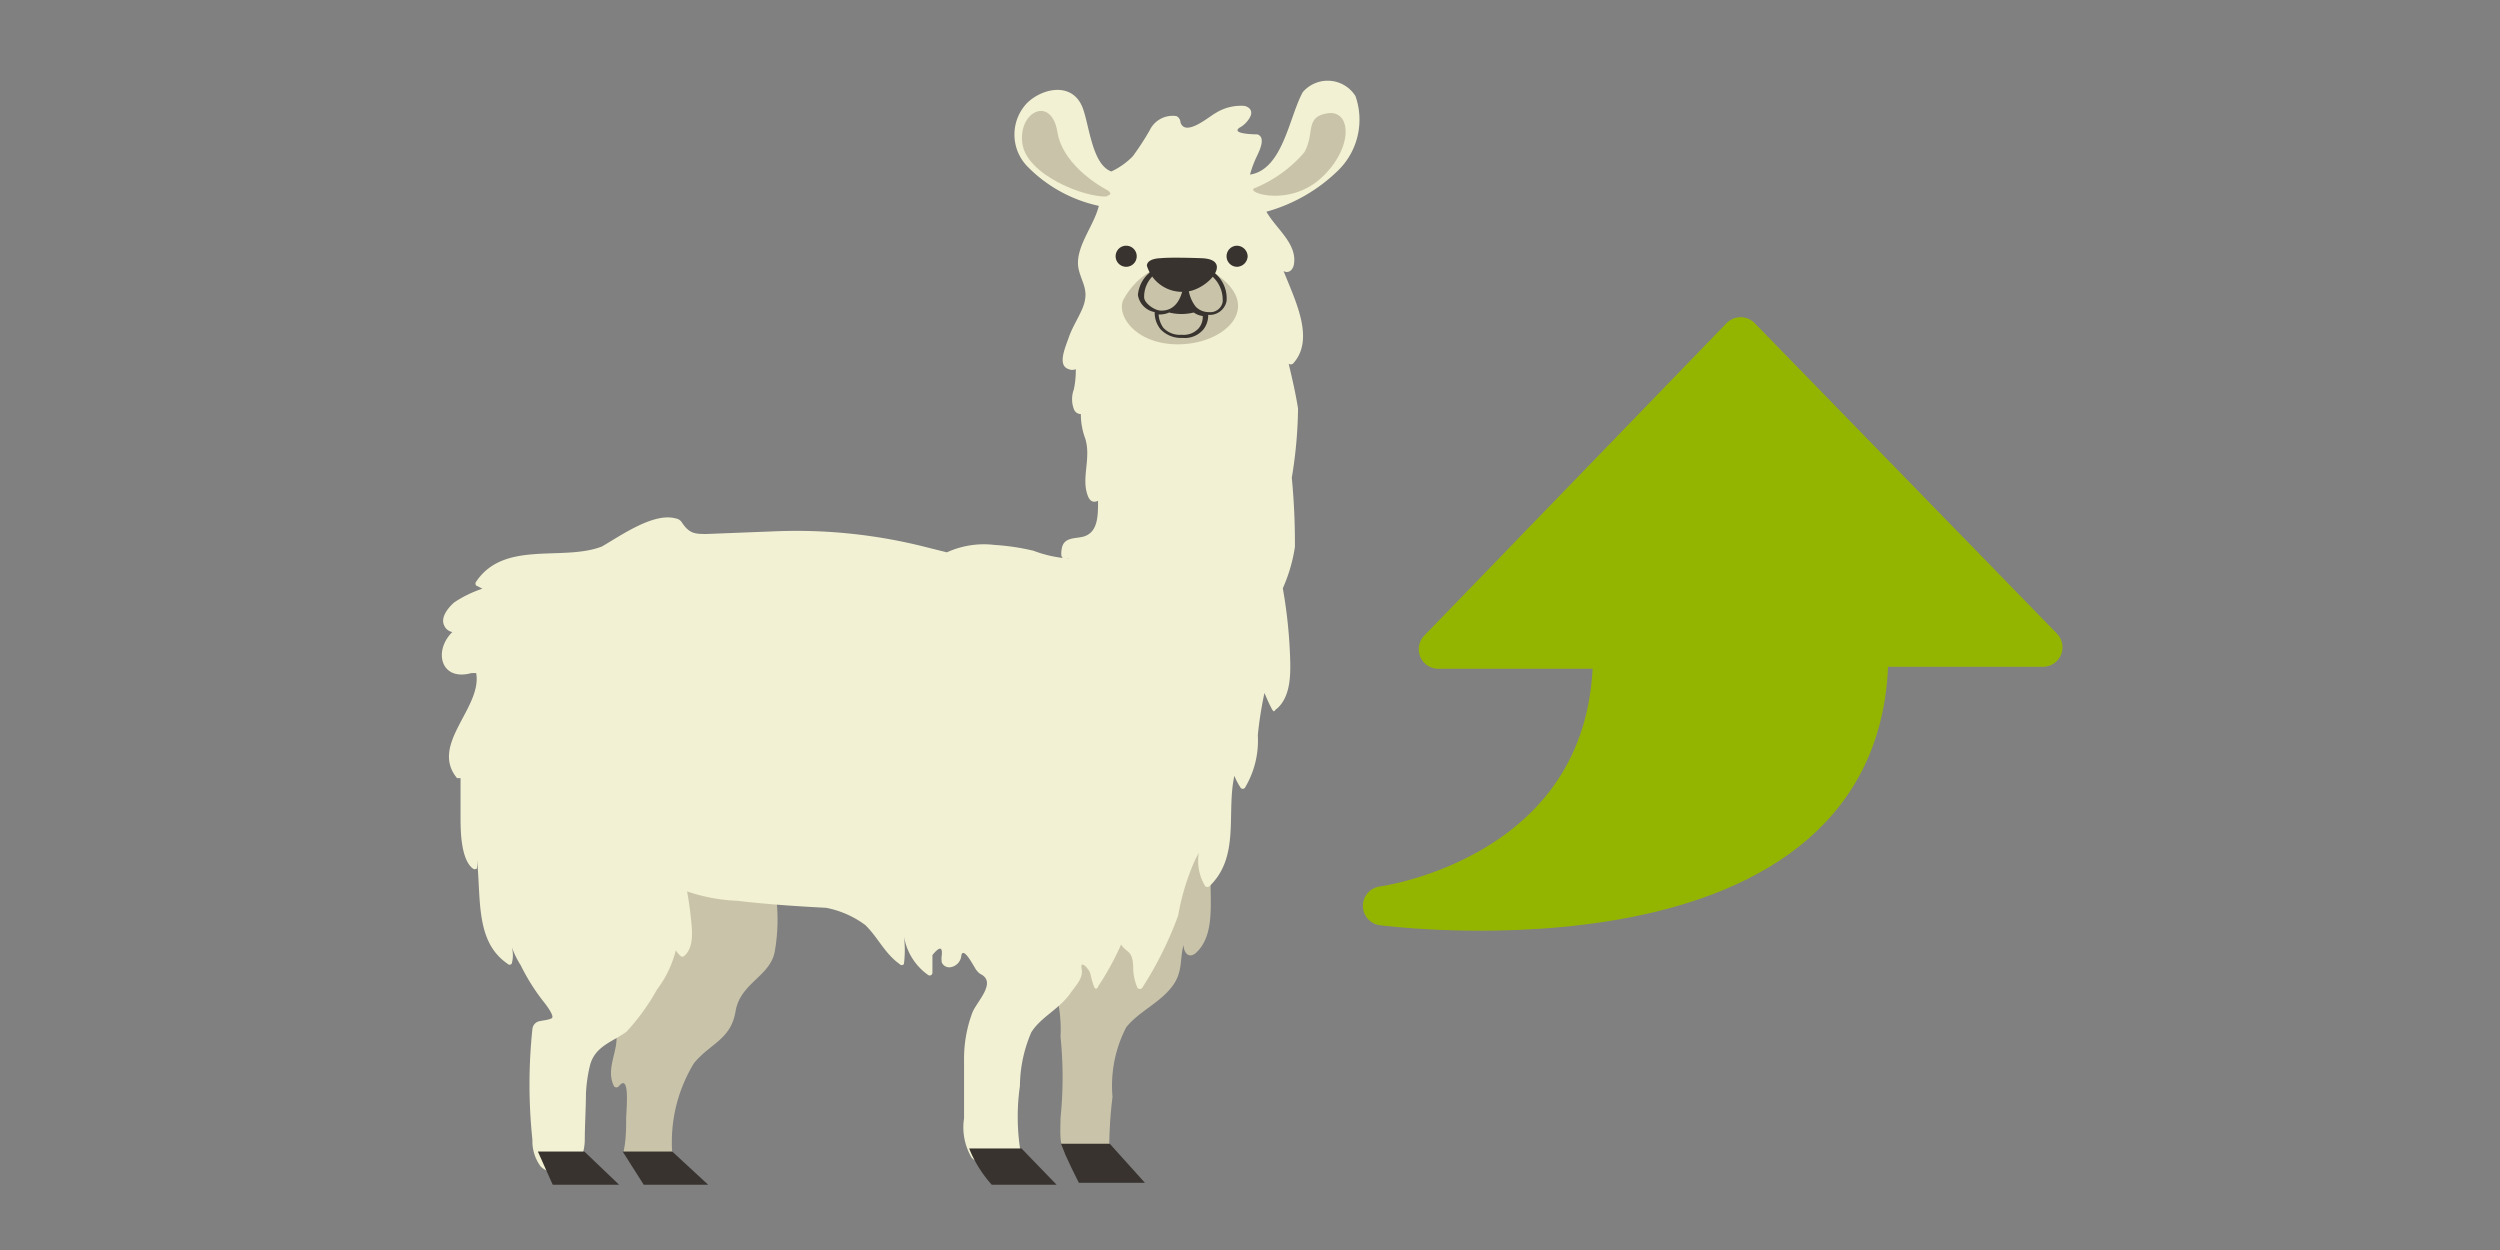 <svg xmlns="http://www.w3.org/2000/svg" viewBox="0 0 64 32"><rect x="0" y="0" width="64" height="32" fill="#808080" stroke="none"/><title>io_publishModel</title><g id="Layer_25" data-name="Layer 25"><path d="M31.05,22.2v-.1a.07.07,0,0,0,0-.05c0-.46,0-1.09-.66-1.08-.13,0-.27,0-.29.2a4.69,4.69,0,0,0,0,.53,3.25,3.25,0,0,0-.54-.14c-.79,0-1.06.44-1.29,1.13a5.32,5.32,0,0,1-1.33,2.15l0-.05c-.07-.07-.18,0-.11.1l0,.05a.39.39,0,0,1-.1.08c-.07.06,0,.17.11.11l.08-.07a3.71,3.71,0,0,1,.23,1.48,10.33,10.33,0,0,1,0,2.08c0,.33-.06.8.21,1s.64.07.9.05c0,.1,0,.2,0,.31a.08.08,0,0,0,.15,0,11,11,0,0,1,.07-1.9,3.26,3.26,0,0,1,.35-1.78c.31-.39.81-.6,1.14-1s.22-.73.33-1.11c0,.19.13.37.32.2.55-.51.31-1.5.39-2.2A.06.06,0,0,0,31.05,22.2Z" fill="#c9c4a9"/><path d="M20.11,22.27a1.14,1.14,0,0,1-.32.18v0a.08.08,0,0,0-.15,0,.15.15,0,0,0,0,.07c-.81.13-1.71-.83-2.53-.89-.48-.05-1.48.05-1.53.71a2.16,2.16,0,0,0,.23.93,5.68,5.68,0,0,1,.26,1.29,1.63,1.63,0,0,1-1.24,2,.08.08,0,0,0,.05.15,2.46,2.46,0,0,0,.84-.42c.23.49-.26,1,0,1.52a.08.08,0,0,0,.12,0c.3-.37.19.63.19.83s0,.57-.07.85l.19.3c.32,0,.64.06,1,.11V30a.08.08,0,0,0,.15,0v0l.12,0c.09,0,.13-.12,0-.14l-.17,0a3.87,3.87,0,0,1,.52-2.65c.43-.51.94-.6,1.06-1.32s.87-.89,1-1.51a4.69,4.69,0,0,0,0-1.67,1.21,1.21,0,0,0,.42-.24C20.29,22.31,20.19,22.21,20.11,22.27Z" fill="#c9c4a9"/><path d="M34.7,2.46a.84.84,0,0,0-1.35-.1C33,3,32.84,4.34,32,4.47a2.82,2.82,0,0,1,.19-.5c.07-.15.21-.46,0-.53,0,0-.7,0-.46-.17A.67.67,0,0,0,32,3c.08-.15,0-.26-.15-.29a1.23,1.23,0,0,0-.74.19c-.14.07-.77.62-.89.23,0-.06-.05-.15-.12-.16a.65.65,0,0,0-.67.37A7,7,0,0,1,29,4a1.88,1.88,0,0,1-.55.39c-.49-.18-.56-1.16-.73-1.62-.25-.67-1-.53-1.41-.15a1.17,1.17,0,0,0,0,1.65,3.63,3.63,0,0,0,1.82,1c-.13.54-.65,1.1-.51,1.65.09.35.28.54.08,1-.11.25-.25.46-.34.72s-.3.72,0,.81a.22.22,0,0,0,.18,0,2.29,2.29,0,0,1-.05.52.72.72,0,0,0,0,.5.19.19,0,0,0,.18.13,1.77,1.77,0,0,0,.11.62c.16.5-.1,1,.06,1.45.06.18.16.2.27.15,0,.38,0,.79-.35.91-.21.07-.53,0-.58.32s.07.22.21.25a3.14,3.14,0,0,1-.93-.2,5.84,5.84,0,0,0-1-.15,2.28,2.28,0,0,0-1.22.19l-.52-.13a13.43,13.43,0,0,0-3.84-.41l-1.79.07c-.28,0-.44,0-.63-.29a.23.23,0,0,0-.17-.11c-.56-.15-1.38.43-1.88.72-1,.39-2.5-.17-3.22.9a.08.08,0,0,0,0,.1l.16.08a3,3,0,0,0-.72.35c-.15.13-.36.38-.26.59a.28.28,0,0,0,.21.17c-.49.48-.3,1.27.49,1.05l.12,0c.16.89-1.2,1.83-.49,2.69,0,0,.06,0,.09,0,0,.34,0,.7,0,1s0,1.07.31,1.31a.08.08,0,0,0,.11,0,1.57,1.57,0,0,0,0-.23c.11,1-.05,2.1.78,2.67a.07.07,0,0,0,.11,0,.79.79,0,0,0,0-.43,2.27,2.27,0,0,0,.23.47,5.21,5.21,0,0,0,.56.9s.34.41.23.46-.23.05-.34.08a.23.23,0,0,0-.15.19,13.48,13.48,0,0,0,0,2.84,1.08,1.08,0,0,0,.21.68c.15.16.45.17.63.3s.13,0,.1-.1h.25c0,.09.18.05.15,0-.16-.38,0-.54,0-.88S15,28.35,15,28a3.77,3.77,0,0,1,.11-.75c.14-.48.58-.58.93-.84a5.61,5.61,0,0,0,.78-1.08,2.76,2.76,0,0,0,.48-1,.75.75,0,0,0,.12.14.07.07,0,0,0,.1,0c.25-.22.2-.65.17-.94s-.06-.48-.1-.71a4.47,4.47,0,0,0,1.29.24c.75.09,1.51.14,2.27.18a2.47,2.47,0,0,1,1,.44c.33.32.49.72.88,1a.07.07,0,0,0,.11,0,2.89,2.89,0,0,0,0-.72,1.51,1.51,0,0,0,.62,1,.07.07,0,0,0,.11-.06v-.45q.27-.33.24,0a.58.58,0,0,0,0,.19.21.21,0,0,0,.23.12.33.33,0,0,0,.27-.3c.05-.25.33.3.34.3a.47.47,0,0,0,.14.17c.45.21-.09.71-.2,1a3.37,3.37,0,0,0-.21,1.22c0,.49,0,1,0,1.48a1.52,1.52,0,0,0,.19,1c.2.26.93.12,1.17,0,.08-.05.08-.17.07-.25a5.58,5.58,0,0,1,0-1.58,3.54,3.54,0,0,1,.29-1.37c.24-.39.71-.59,1-1,.12-.18.34-.38.29-.63s.19,0,.22.12.05.21.09.32.09.08.12,0a7.27,7.27,0,0,0,.58-1.06c.14.22.29.13.31.56a1.32,1.32,0,0,0,.11.55.08.08,0,0,0,.12,0,9.39,9.39,0,0,0,.92-1.85A6.08,6.08,0,0,1,30.6,22l.09-.17h0a1.25,1.25,0,0,0,.16.85.08.08,0,0,0,.12,0c.78-.76.42-1.87.63-2.82a1.59,1.59,0,0,0,.15.29.07.07,0,0,0,.13,0,2.35,2.35,0,0,0,.32-1.33,9.71,9.71,0,0,1,.17-1.08c.06.14.12.28.19.41s.08,0,.12,0c.4-.34.36-1,.34-1.48a12.39,12.39,0,0,0-.18-1.61A4.09,4.09,0,0,0,33.15,14a17.6,17.6,0,0,0-.08-1.77,11.53,11.53,0,0,0,.16-1.77c-.06-.38-.15-.77-.24-1.15l0,0a.09.09,0,0,0,.11,0c.57-.62.06-1.61-.24-2.37.11.06.22,0,.26-.15.11-.54-.45-.93-.7-1.37a4.26,4.26,0,0,0,1.84-1.06A1.82,1.82,0,0,0,34.7,2.46Z" fill="#f2f1d3"/><path d="M28.37,4.88s-1.15-.57-1.3-1.5-1-.54-.9.28,1.6,1.4,2.16,1.37C28.33,5,28.51,5,28.37,4.88Z" fill="#c9c4a9"/><path d="M32.11,4.82a3.33,3.33,0,0,0,1.28-.92c.28-.49,0-.91.6-1s.67.87-.15,1.64S31.88,4.93,32.11,4.82Z" fill="#c9c4a9"/><polygon points="13.77 29.48 14.96 29.48 15.85 30.33 14.15 30.33 13.77 29.48" fill="#38332f"/><polygon points="15.94 29.48 16.48 30.33 18.13 30.33 17.21 29.48 15.94 29.48" fill="#38332f"/><path d="M24.81,29.4h1.34l.9.93H25.39A3.12,3.12,0,0,1,24.81,29.4Z" fill="#38332f"/><path d="M27.16,29.28h1.25l.9,1H27.62S27.26,29.58,27.16,29.28Z" fill="#38332f"/><path d="M29.1,6.56a.27.27,0,1,1-.27-.27A.27.27,0,0,1,29.1,6.56Z" fill="#38332f"/><path d="M31.94,6.56a.28.28,0,0,1-.27.27.27.27,0,0,1,0-.54A.28.28,0,0,1,31.94,6.56Z" fill="#38332f"/><path d="M29.46,6.94a1.89,1.89,0,0,0-.71.75c-.17.43.39,1.19,1.55,1.12s2.12-1.06.64-1.91Z" fill="#c9c4a9"/><path d="M31,6.92l0,0h-.22a.81.81,0,0,1,.52.81.32.32,0,0,1-.35.26.46.46,0,0,1-.34-.14.91.91,0,0,1-.19-.55h-.12c-.1.63-.45.66-.6.65s-.41-.19-.41-.34A.74.74,0,0,1,29.59,7l-.05-.1h0a.85.85,0,0,0-.41.65.53.53,0,0,0,.43.44.67.67,0,0,0,.15.44.72.72,0,0,0,.56.22.62.62,0,0,0,.54-.22.58.58,0,0,0,.12-.37h0a.44.44,0,0,0,.47-.35A.84.84,0,0,0,31,6.92ZM30.69,8.4a.52.52,0,0,1-.44.17.58.58,0,0,1-.47-.18.67.67,0,0,1-.12-.34A.58.58,0,0,0,29.93,8a1.31,1.31,0,0,0,.63,0,.5.5,0,0,0,.23.09A.46.46,0,0,1,30.69,8.4Z" fill="#38332f"/><path d="M29.71,6.61s-.34,0-.35.19a.94.94,0,0,0,.95.67c.57,0,1.31-.83.45-.86S29.71,6.61,29.71,6.61Z" fill="#38332f"/><path d="M44.56,8.62l-7.74,8s3.42,0,4.46,0c.08,5.79-5.89,6.57-5.89,6.57S48,24.85,47.84,16.57c1.16,0,4.46,0,4.46,0Z" fill="#94b500" stroke="#94b500" stroke-linecap="round" stroke-linejoin="round"/></g></svg>